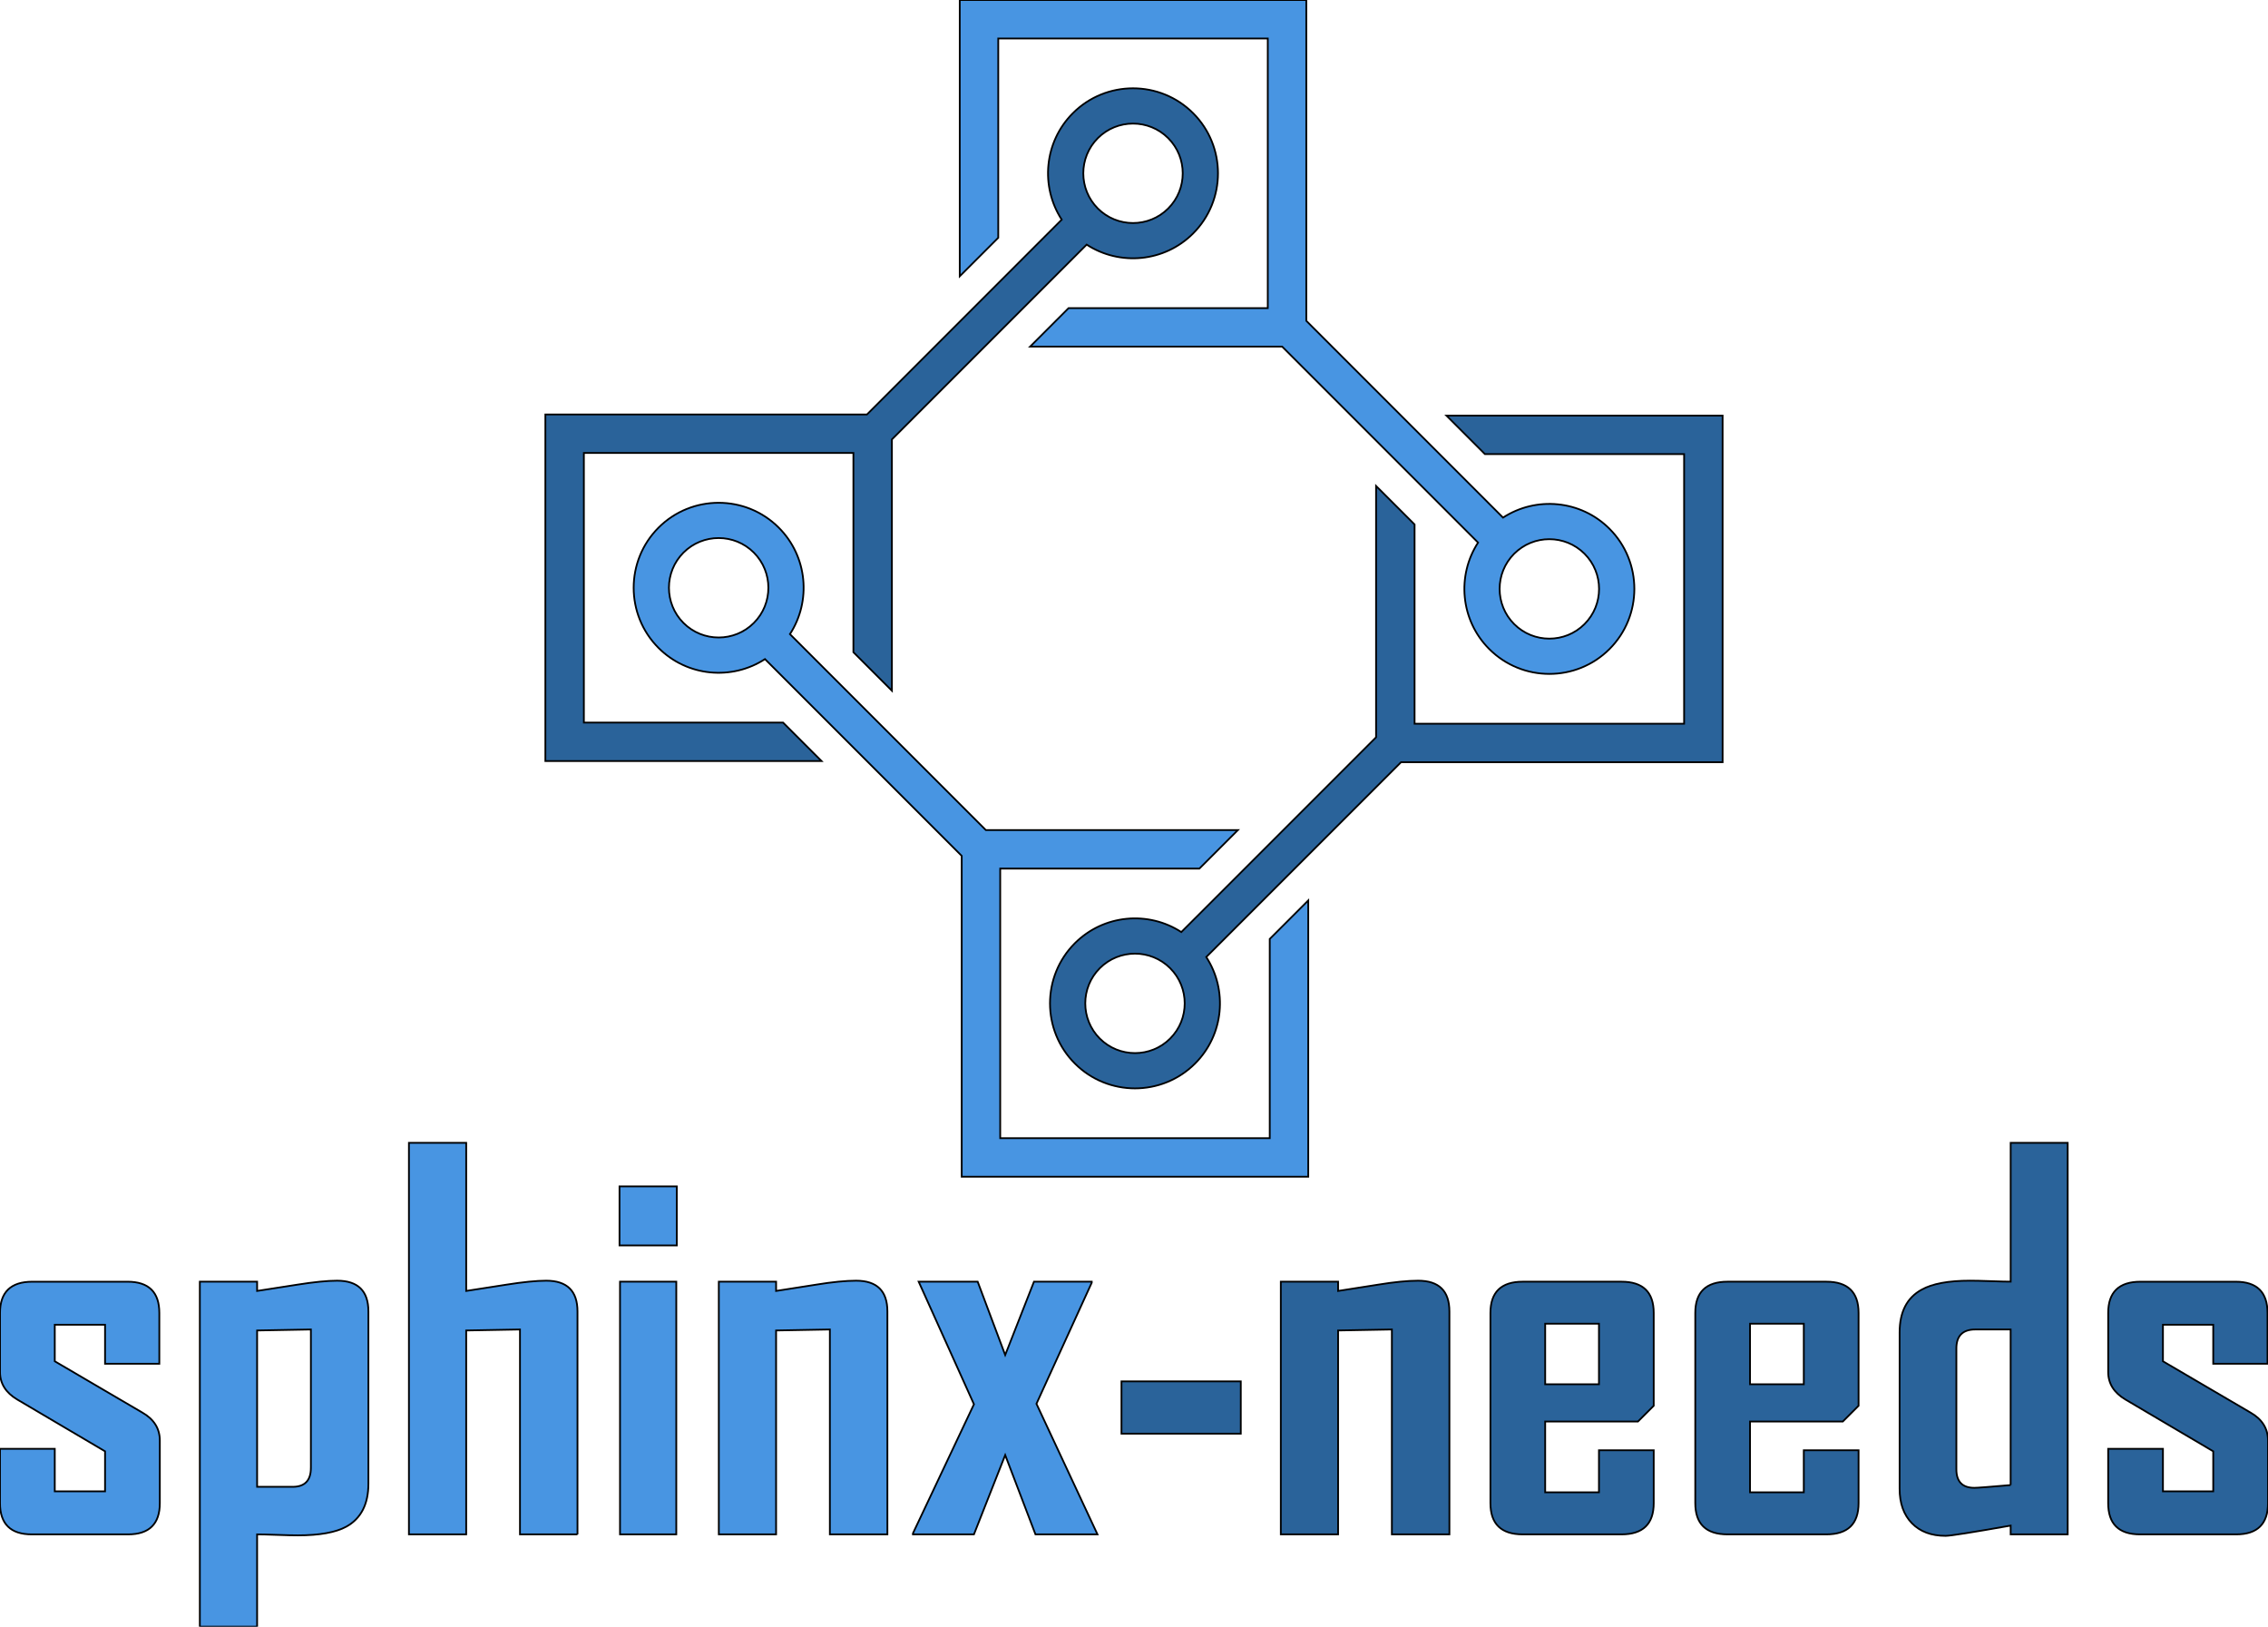 <?xml version="1.0" encoding="UTF-8" standalone="no"?>
<!-- Generator: Adobe Illustrator 25.2.0, SVG Export Plug-In . SVG Version: 6.00 Build 0)  -->

<svg
   version="1.1"
   id="Layer_1"
   x="0px"
   y="0px"
   viewBox="0 0 1292.34 926.69"
   xml:space="preserve"
   sodipodi:docname="sphinx-needs logo.svg"
   width="1292.34"
   height="926.69"
   inkscape:version="1.1 (c4e8f9ed74, 2021-05-24)"
   inkscape:export-filename="/useblocks/06_projects_internal/06_sphinx_needs/Images/sphinx-needs logo.png"
   inkscape:export-xdpi="90"
   inkscape:export-ydpi="90"
   xmlns:inkscape="http://www.inkscape.org/namespaces/inkscape"
   xmlns:sodipodi="http://sodipodi.sourceforge.net/DTD/sodipodi-0.dtd"
   xmlns="http://www.w3.org/2000/svg"
   xmlns:svg="http://www.w3.org/2000/svg"><defs
   id="defs43" /><sodipodi:namedview
   id="namedview41"
   pagecolor="#ffffff"
   bordercolor="#666666"
   borderopacity="1.0"
   inkscape:pageshadow="2"
   inkscape:pageopacity="0.0"
   inkscape:pagecheckerboard="0"
   showgrid="false"
   fit-margin-top="0"
   fit-margin-left="0"
   fit-margin-right="0"
   fit-margin-bottom="0"
   inkscape:zoom="0.6171875"
   inkscape:cx="601.92405"
   inkscape:cy="464.20253"
   inkscape:window-width="2560"
   inkscape:window-height="1388"
   inkscape:window-x="1920"
   inkscape:window-y="0"
   inkscape:window-maximized="1"
   inkscape:current-layer="Layer_1" />
<style
   type="text/css"
   id="style2">
	.st0{fill:#00A9DD;}
	.st1{fill:#0094D4;}
</style>
<g
   id="g12"
   transform="translate(-313.83,-76.66)"
   style="stroke:#000000">
	<path
   class="st0"
   d="m 1159.96,335.36 h 113.5 V 488.94 H 1119.88 V 375.44 L 1097.94,353.5 V 496.66 L 986.96,607.64 c -18.77,-12.21 -44.21,-10.09 -60.66,6.36 -18.89,18.89 -18.89,49.63 0,68.52 18.89,18.89 49.63,18.89 68.52,0 16.45,-16.45 18.57,-41.89 6.36,-60.66 L 1112.16,510.88 H 1295.4 V 313.42 H 1138.02 Z M 980.6,668.3 c -11.05,11.05 -29.03,11.05 -40.08,0 -11.05,-11.05 -11.05,-29.03 0,-40.08 11.05,-11.05 29.03,-11.05 40.08,0 11.05,11.05 11.05,29.03 0,40.08 z"
   id="path4"
   style="fill:#2a639a;fill-opacity:1;stroke:#000000" />
	<path
   class="st1"
   d="m 882.65,98.6 h 153.58 v 153.58 h -113.5 l -21.94,21.94 h 143.64 l 111.63,111.63 c -12.21,18.77 -10.09,44.21 6.36,60.66 18.89,18.89 49.63,18.89 68.52,0 18.89,-18.89 18.89,-49.63 0,-68.52 -16.45,-16.45 -41.89,-18.57 -60.66,-6.36 l -112.1,-112.1 V 76.66 H 860.71 v 157.38 l 21.94,-21.94 z m 334.06,293.51 c 11.05,11.05 11.05,29.03 0,40.08 -11.05,11.05 -29.03,11.05 -40.08,0 -11.05,-11.05 -11.05,-29.03 0,-40.08 11.06,-11.05 29.03,-11.05 40.08,0 z"
   id="path6"
   style="fill:#4895e2;fill-opacity:1;stroke:#000000" />
	<path
   class="st0"
   d="M 624.59,510.23 H 781.97 L 760.03,488.29 H 646.53 V 334.71 h 153.58 v 113.5 l 21.94,21.94 V 326.99 L 933.03,216.01 c 18.77,12.21 44.21,10.09 60.66,-6.36 18.89,-18.89 18.89,-49.63 0,-68.52 -18.89,-18.89 -49.63,-18.89 -68.52,0 -16.45,16.45 -18.57,41.89 -6.36,60.66 L 807.84,312.77 H 624.59 Z M 939.4,155.35 c 11.05,-11.05 29.03,-11.05 40.08,0 11.05,11.05 11.05,29.03 0,40.08 -11.05,11.05 -29.03,11.05 -40.08,0 -11.05,-11.05 -11.05,-29.03 0,-40.08 z"
   id="path8"
   style="fill:#2a639a;fill-opacity:1;stroke:#000000" />
	<path
   class="st1"
   d="M 1037.35,725.05 H 883.77 V 571.47 h 113.5 l 21.94,-21.94 H 875.57 L 763.95,437.91 c 12.21,-18.77 10.09,-44.21 -6.36,-60.66 -18.89,-18.89 -49.63,-18.89 -68.52,0 -18.89,18.89 -18.89,49.63 0,68.52 16.45,16.45 41.89,18.57 60.66,6.36 l 112.1,112.1 V 747 h 197.46 V 589.62 l -21.94,21.94 z M 703.29,431.54 c -11.05,-11.05 -11.05,-29.03 0,-40.08 11.05,-11.05 29.03,-11.05 40.08,0 11.05,11.05 11.05,29.03 0,40.08 -11.06,11.05 -29.03,11.05 -40.08,0 z"
   id="path10"
   style="fill:#4895e2;fill-opacity:1;stroke:#000000" />
</g>
<g
   id="g38"
   transform="translate(-313.83,-76.66)"
   style="stroke:#000000">
	<path
   class="st1"
   d="m 404.9,932.94 c 0,11.88 -6.04,17.82 -18.1,17.82 h -54.87 c -12.07,0 -18.1,-5.94 -18.1,-17.82 v -30.93 h 31.21 v 24.23 h 28.65 v -22.8 l -50.02,-29.5 c -6.56,-3.89 -9.83,-9.12 -9.83,-15.68 v -33.63 c 0,-11.87 6.13,-17.81 18.38,-17.81 h 54.3 c 12.06,0 18.1,5.94 18.1,17.81 v 28.93 h -30.93 v -22.23 h -28.65 v 20.81 l 49.88,29.22 c 6.65,3.8 9.98,9.12 9.98,15.96 z"
   id="path14"
   style="fill:#4895e2;fill-opacity:1;stroke:#000000" />
	<path
   class="st1"
   d="m 523.76,921.82 c 0,11.69 -4.18,19.86 -12.54,24.51 -6.08,3.33 -15.3,4.99 -27.65,4.99 -2.85,0 -6.87,-0.09 -12.04,-0.28 -5.18,-0.19 -8.91,-0.28 -11.19,-0.28 v 52.59 H 427.7 V 806.81 h 32.64 v 5.27 c 7.6,-1.14 15.2,-2.33 22.8,-3.56 9.59,-1.52 17.19,-2.28 22.8,-2.28 11.87,0 17.81,5.84 17.81,17.53 v 98.05 z m -32.78,-8.98 v -78.81 l -30.64,0.57 v 89.07 h 20.24 c 6.93,0 10.4,-3.6 10.4,-10.83 z"
   id="path16"
   style="fill:#4895e2;fill-opacity:1;stroke:#000000" />
	<path
   class="st1"
   d="M 642.9,950.75 H 610.12 V 834.03 l -30.64,0.57 V 950.75 H 546.84 V 727.71 h 32.64 v 84.37 c 7.6,-1.14 15.2,-2.33 22.8,-3.56 9.59,-1.52 17.19,-2.28 22.8,-2.28 11.87,0 17.81,5.84 17.81,17.53 v 126.98 z"
   id="path18"
   style="fill:#4895e2;fill-opacity:1;stroke:#000000" />
	<path
   class="st1"
   d="m 699.48,786.15 h -32.64 v -33.63 h 32.64 z m -0.29,164.6 H 667.12 V 806.81 h 32.07 z"
   id="path20"
   style="fill:#4895e2;fill-opacity:1;stroke:#000000" />
	<path
   class="st1"
   d="M 819.48,950.75 H 786.7 V 834.03 l -30.64,0.57 V 950.75 H 723.42 V 806.81 h 32.64 v 5.27 c 7.6,-1.23 15.15,-2.42 22.66,-3.56 9.31,-1.52 16.96,-2.28 22.95,-2.28 11.87,0 17.81,5.84 17.81,17.53 z"
   id="path22"
   style="fill:#4895e2;fill-opacity:1;stroke:#000000" />
	<path
   class="st1"
   d="m 939.19,950.75 h -35.34 l -17.24,-45.18 -17.81,45.18 h -34.77 v -0.57 l 34.77,-73.54 -31.5,-69.83 h 33.63 l 15.68,41.76 16.39,-41.76 h 32.92 v 0.57 l -31.5,68.98 z"
   id="path24"
   style="fill:#4895e2;fill-opacity:1;stroke:#000000" />
	<path
   class="st0"
   d="M 1020.85,893.39 H 952.87 V 863.6 h 67.98 z"
   id="path26"
   style="fill:#2a639a;fill-opacity:1;stroke:#000000" />
	<path
   class="st0"
   d="m 1139.72,950.75 h -32.78 V 834.03 l -30.64,0.57 v 116.15 h -32.64 V 806.81 h 32.64 v 5.27 c 7.6,-1.23 15.15,-2.42 22.66,-3.56 9.31,-1.52 16.96,-2.28 22.95,-2.28 11.87,0 17.82,5.84 17.82,17.53 v 126.98 z"
   id="path28"
   style="fill:#2a639a;fill-opacity:1;stroke:#000000" />
	<path
   class="st0"
   d="m 1256.15,932.94 c 0,11.88 -6.13,17.82 -18.38,17.82 h -56.29 c -12.26,0 -18.38,-5.94 -18.38,-17.82 V 824.62 c 0,-11.87 6.13,-17.81 18.38,-17.81 h 56.29 c 12.26,0 18.38,5.94 18.38,17.81 v 52.87 l -8.98,8.98 h -52.87 v 40.33 h 30.64 v -23.94 h 31.21 z m -31.21,-67.7 v -34.49 h -30.64 v 34.49 z"
   id="path30"
   style="fill:#2a639a;fill-opacity:1;stroke:#000000" />
	<path
   class="st0"
   d="m 1372.87,932.94 c 0,11.88 -6.13,17.82 -18.38,17.82 h -56.29 c -12.26,0 -18.38,-5.94 -18.38,-17.82 V 824.62 c 0,-11.87 6.13,-17.81 18.38,-17.81 h 56.29 c 12.26,0 18.38,5.94 18.38,17.81 v 52.87 l -8.98,8.98 h -52.87 v 40.33 h 30.64 v -23.94 h 31.21 z m -31.21,-67.7 v -34.49 h -30.64 v 34.49 z"
   id="path32"
   style="fill:#2a639a;fill-opacity:1;stroke:#000000" />
	<path
   class="st0"
   d="m 1492.02,950.75 h -32.49 v -4.99 c -22.04,3.9 -34.4,5.84 -37.05,5.84 -8.17,0 -14.58,-2.4 -19.24,-7.2 -4.66,-4.8 -6.98,-11.33 -6.98,-19.6 v -89.07 c 0,-11.69 4.18,-19.81 12.54,-24.37 6.08,-3.42 15.3,-5.13 27.65,-5.13 2.75,0 6.75,0.1 11.97,0.28 5.22,0.19 8.93,0.28 11.12,0.28 v -79.1 h 32.49 v 223.06 z m -32.5,-28.07 v -88.65 h -20.09 c -7.22,0 -10.83,3.61 -10.83,10.83 v 68.83 c 0,7.03 3.42,10.55 10.26,10.55 1.61,0.01 8.5,-0.52 20.66,-1.56 z"
   id="path34"
   style="fill:#2a639a;fill-opacity:1;stroke:#000000" />
	<path
   class="st0"
   d="m 1606.17,932.94 c 0,11.88 -6.03,17.82 -18.1,17.82 h -54.87 c -12.07,0 -18.1,-5.94 -18.1,-17.82 v -30.93 h 31.21 v 24.23 h 28.65 v -22.8 l -50.02,-29.5 c -6.56,-3.89 -9.83,-9.12 -9.83,-15.68 v -33.63 c 0,-11.87 6.13,-17.81 18.38,-17.81 h 54.3 c 12.06,0 18.1,5.94 18.1,17.81 v 28.93 h -30.93 v -22.23 h -28.65 v 20.81 l 49.88,29.22 c 6.65,3.8 9.98,9.12 9.98,15.96 z"
   id="path36"
   style="fill:#2a639a;fill-opacity:1;stroke:#000000" />
</g>
</svg>
